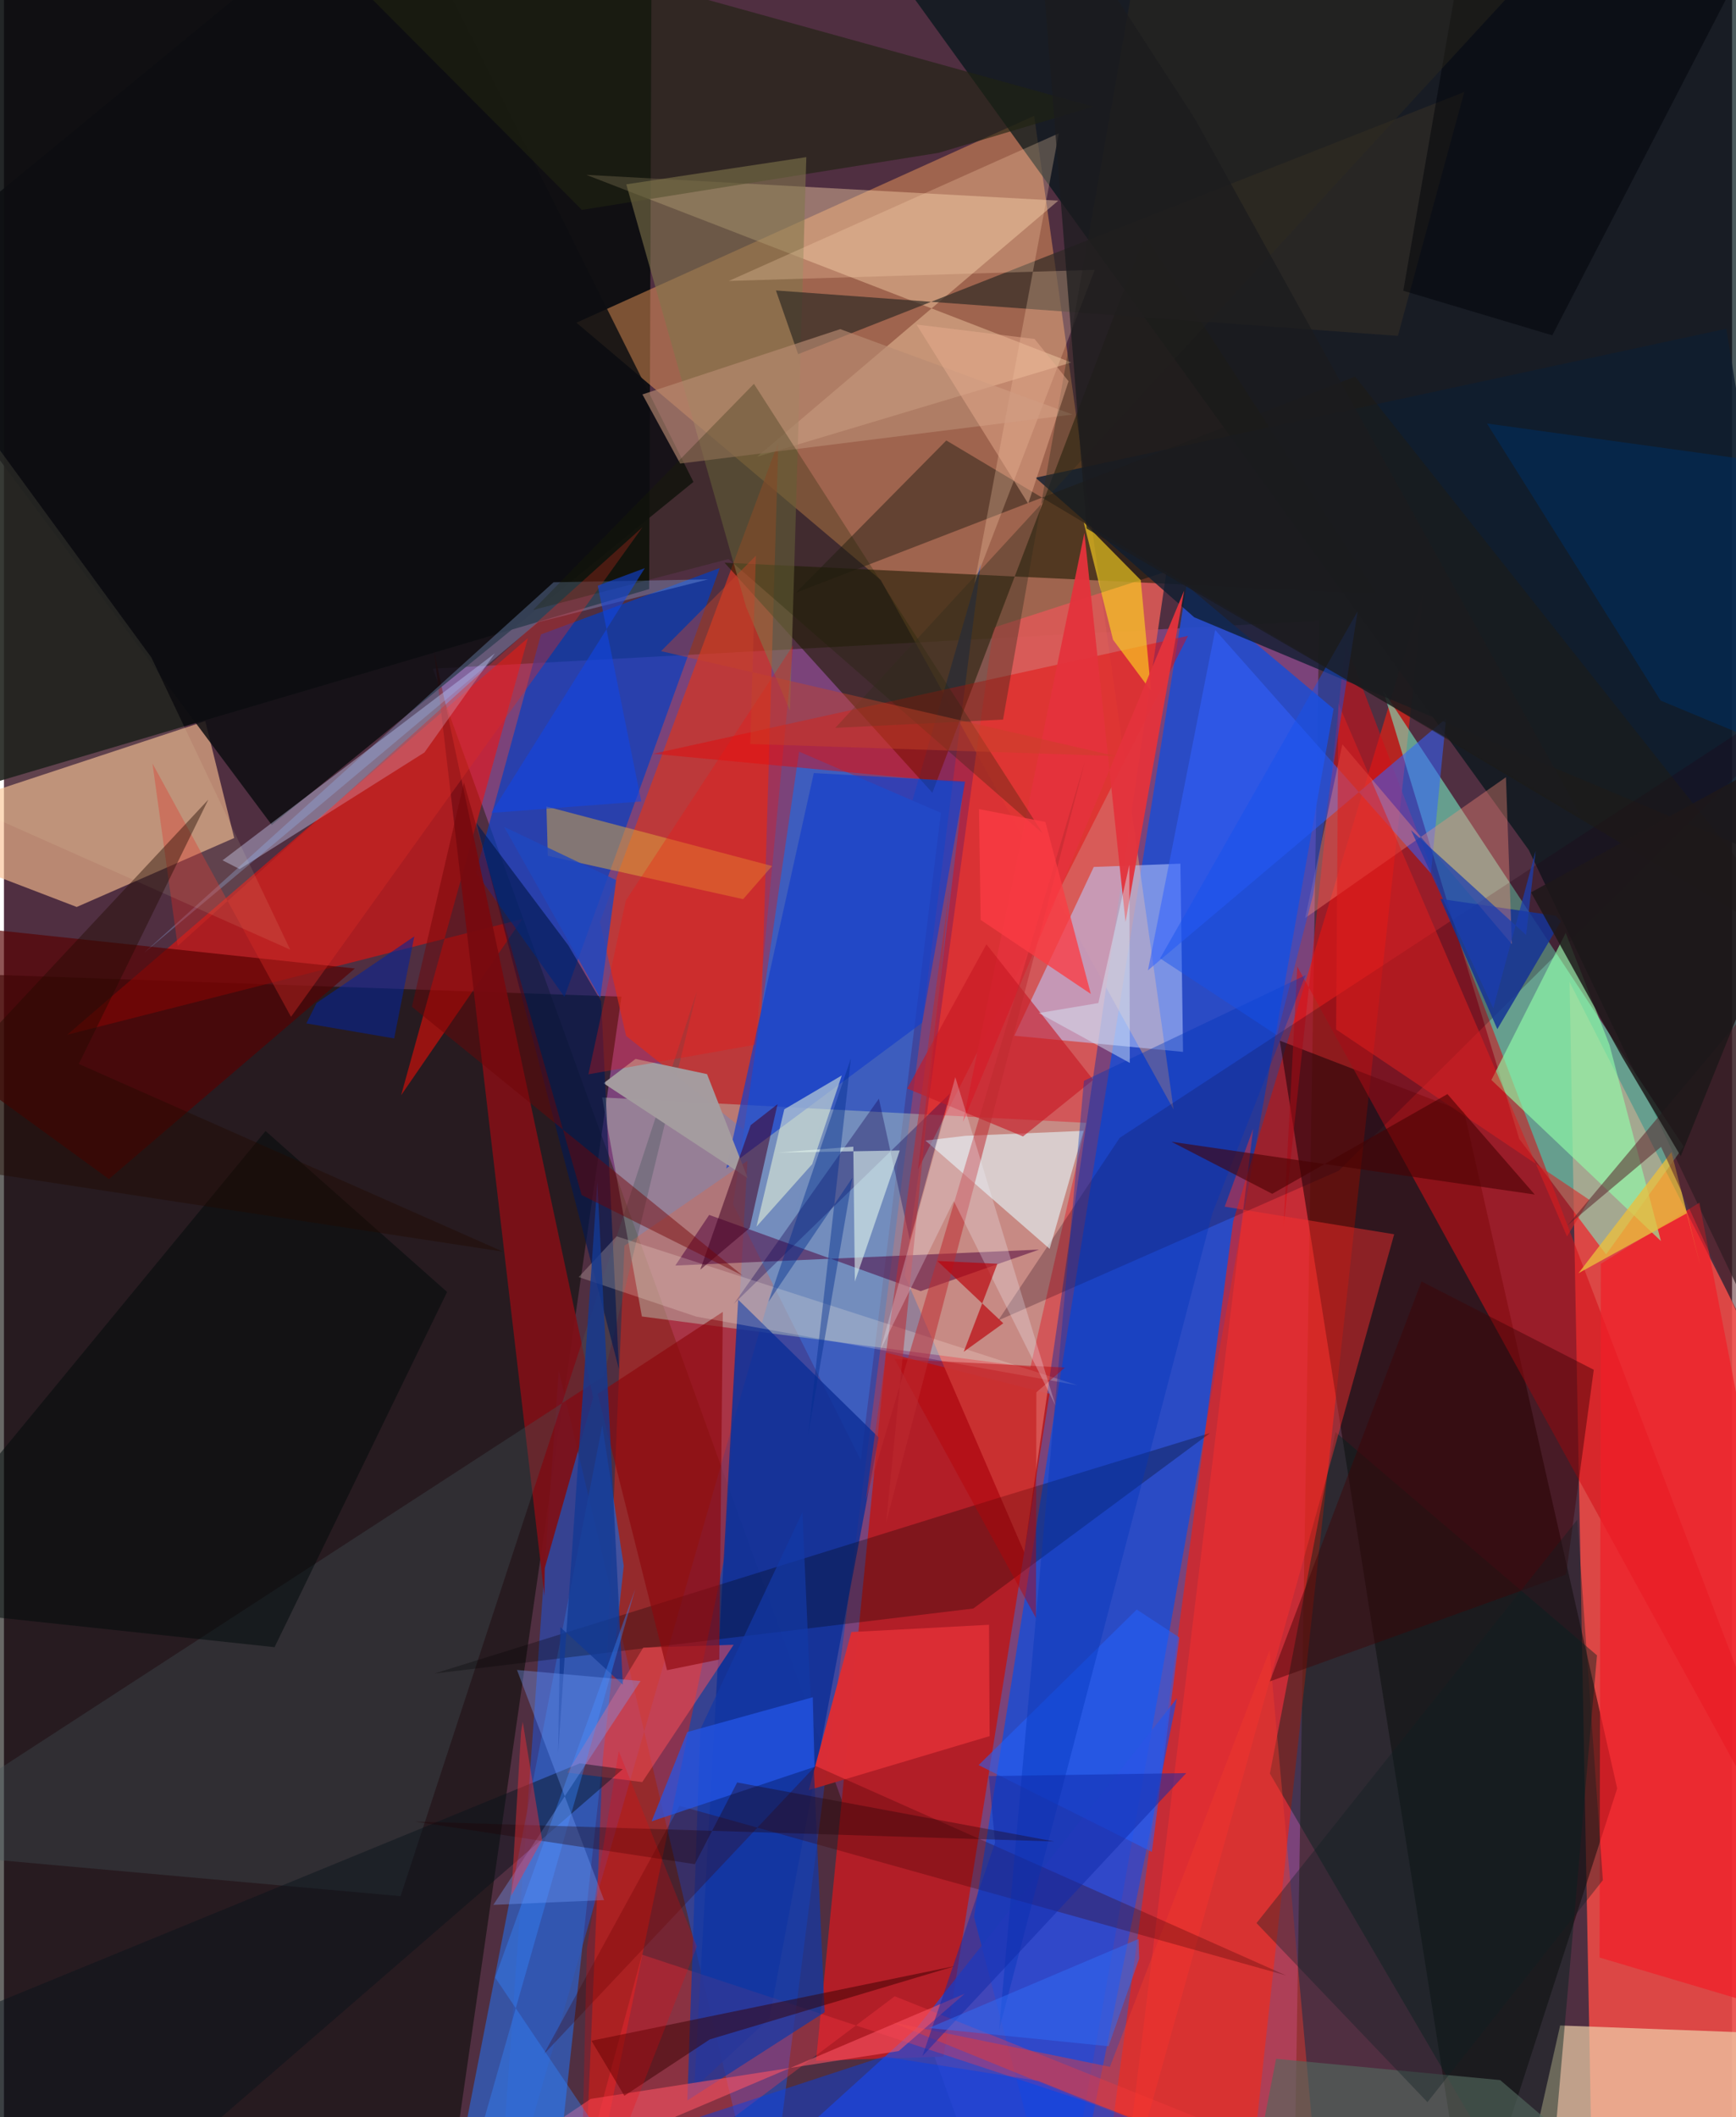 <svg xmlns="http://www.w3.org/2000/svg" width="228" height="278" viewBox="0 0 836 1024"><path fill="#502f41" d="M0 0h836v1024H0z"/><path fill="#864989" fill-opacity=".788" d="M636.267 300.214l-11.497 725.052L483.143 1086 207.5 323.414z"/><path fill="#e94a45" fill-opacity=".914" d="M768.86 1086l-11.468-611.095L890.8 737.025 898 1086z"/><path fill="#080c0d" fill-opacity=".89" d="M-62 395.374L312.138 284.91l1.229-320.817L-5.293-62z"/><path fill="#254cca" fill-opacity=".933" d="M572.107 283.105l71.127 59.733L510.917 1086l-41.631-158.793z"/><path fill="#f3200d" fill-opacity=".62" d="M528.515 1086H599.6l87.33-800.767-92.27 305.433z"/><path fill="#ffa55e" fill-opacity=".451" d="M276.943 156.082l221.441-100.07 67.446 480.607-141.638-256.095z"/><path fill="#10110d" fill-opacity=".631" d="M-29.326 470.634L-62 1053.91 211.578 1086l87.154-603.939z"/><path fill="#001519" fill-opacity=".702" d="M898 746.956L737.626 411.062 396.166-62 898-44.413z"/><path fill="#b31f28" fill-opacity=".996" d="M454.513 994.72l-61.657 1.956 33.855-342.478 79.114 19.944z"/><path fill="#2f48a8" fill-opacity=".78" d="M472.57 272.415L368.552 1086 268.39 662.86 238.13 1086z"/><path fill="#78f5cb" fill-opacity=".557" d="M812.599 554.52l-37.521 52.21-42.023-55.873-65.828-216.847z"/><path fill="#db5956" fill-opacity=".898" d="M562.384 276.44l-83.69 27.141-42.94 313.227 57.827 133.97z"/><path fill="#fabe90" fill-opacity=".62" d="M-62 401.404L97.386 348.79l14.004 56.52-76.187 33.361z"/><path fill="#d9341e" fill-opacity=".69" d="M364.539 551.73l10.095-337.865L288.298 445.9l12.674 55.108z"/><path fill="#ff0d05" fill-opacity=".518" d="M192.138 529.729l58.616-85.23-220.135 55.97 222.826-191.824z"/><path fill="#160000" fill-opacity=".541" d="M706.386 537.708l74.052 327.319L709.06 1086l-91.848-582.655z"/><path fill="#3e5dbe" fill-opacity=".992" d="M414.53 706.332l38.754-313.198-68.625-29.604-31.94 218.938z"/><path fill="#d22719" fill-opacity=".529" d="M359.68 561.442l-59.503 41.06L279.814 1086l69.092-334.5z"/><path fill="#b8cbbb" fill-opacity=".439" d="M496.574 661.264l-187.965-24.532-19.229-105.938 234.16 12.295z"/><path fill="#003fc4" fill-opacity=".671" d="M271.155 482.155l-42.841-60.209 31.492-115.11 86.457-32.086z"/><path fill="#d40f16" fill-opacity=".557" d="M648.957 311.01L618.99 593.694l6.7-126.214L898 963.784z"/><path fill="#1f1c02" fill-opacity=".596" d="M551.93 113.642L449.128 383.408 348.567 272.147l315.698 15.029z"/><path fill="#efd0aa" fill-opacity=".702" d="M898 985.106l-145.167-5.454-10.049 44.688 65.929 61.66z"/><path fill="#bacbff" fill-opacity=".553" d="M488.78 500.952l81.62 7.799-1.265-91.03-41.91 1.586z"/><path fill="#fcd9ae" fill-opacity=".416" d="M516.367 175.322L281.726 84.57l228.33 12.475-145.698 123.842z"/><path fill="#3247ca" fill-opacity=".792" d="M356.153 1058.103l85.706-77.6 125.602-159.1-50.11 248.71z"/><path fill="#e50707" fill-opacity=".455" d="M572.826 307.53L442.155 565.636l22.286-186.845-150.355-14.226z"/><path fill="#7e1017" fill-opacity=".929" d="M285.044 675.944l-23.423 82.535-.146 13.504-53.452-457.4z"/><path fill="#325bb7" fill-opacity=".827" d="M299.842 757.347L289.46 689.38 212.156 1086h51.953z"/><path fill="#0e3097" fill-opacity=".827" d="M370.29 976.228l52.873-280.985-67.985-66.63-21.24 381.337z"/><path fill="#ff3844" fill-opacity=".329" d="M430.947 965.52L270.679 1086l38-140.613 414.44 137.139z"/><path fill="#3262ff" fill-opacity=".545" d="M585.965 304.701L690.323 422.42l7.346-74.958-144.237 121.855z"/><path fill="#02221f" fill-opacity=".443" d="M770.662 800.62L644.115 692.646l-31.692 165.166L745.813 1086z"/><path fill="#0c0d11" fill-opacity=".843" d="M333.541 233.093l-203.994 165.9L-62 142.072 186.249-62z"/><path fill="#d1d4fe" fill-opacity=".4" d="M105.75 416.107l131.765-100.13-34.097 47.968-89.396 56.395z"/><path fill="#0e1e2f" fill-opacity=".788" d="M833.224 159l-334.18 72.052 76.793 67.521L876.4 424.266z"/><path fill="#f21e28" fill-opacity=".69" d="M772.539 611.227l47.665-29.549L898 984.28 771.906 946.8z"/><path fill="#1f2211" fill-opacity=".62" d="M526.971 51.579l-74.785 22.344-172.605 27.591L116.774-62z"/><path fill="#210015" fill-opacity=".259" d="M480.966 638.66l58.805-88.327L898 315.679 645.73 566.242z"/><path fill="#fd312e" fill-opacity=".447" d="M672.546 596.976l-132.44 474.876 64.206-525.866-13.753 37.64z"/><path fill="#43545b" fill-opacity=".337" d="M191.887 917.123L-62 894.348l352.189-228.766 45.052-186.14z"/><path fill="#fcd320" fill-opacity=".639" d="M536.546 309.414l18.369 24.726-4.963-53.551-27.58-27.926z"/><path fill="#030003" fill-opacity=".282" d="M468.95 777.975l-260.68 31.45 270.099-84.108 105.144-32.214z"/><path fill="#91fea8" fill-opacity=".635" d="M801.587 600.235l-82.008-77.891 35.958-71.12 21.178 54.182z"/><path fill="#570000" fill-opacity=".667" d="M169.749 468.418L-33.5 446.74l-6.218 57.72 90.492 65.816z"/><path fill="#1740ca" fill-opacity=".71" d="M444.192 494.667L464.982 378l-73.198-4.096-42.36 191.239z"/><path fill="#dc2d34" fill-opacity=".98" d="M476.54 785.846l-66.59 3.52-20.612 76.445 87.507-26.111z"/><path fill="#80764b" fill-opacity=".576" d="M388.166 75.998l-87.105 13.154 57.93 204.363 21.286 50.303z"/><path fill="#e6fafd" fill-opacity=".592" d="M445.78 551.643l60.088 52.362 16.419-57.058-57.2 2.416z"/><path fill="#000a0b" fill-opacity=".518" d="M126.563 547.03L-62 776.01l192.906 20.674 83.478-171.813z"/><path fill="#4c003b" fill-opacity=".514" d="M324.789 612.096l16.374-24.483 102.324 36.866 57.267-20.094z"/><path fill="#ef3a2c" fill-opacity=".439" d="M429.517 978.064l105.52 21.601 77.176-201.29 23.791 263.65z"/><path fill="#153395" fill-opacity=".851" d="M750.666 442.92l-55.77-8.164 27.557 62.991 30.757-52.138z"/><path fill="#e3333c" fill-opacity=".957" d="M570.929 285.722l-28.34 160.199-19.905-188.167-58.736 284.884z"/><path fill="#1338a6" fill-opacity=".714" d="M330.587 1015.928l66.455-42.691-10.773-241.807-49.408 105.005z"/><path fill="#1f1a13" fill-opacity=".463" d="M653.67 182.14L383.136 286.681l72.758-73.644 421.363 251.477z"/><path fill="#fe8f7c" fill-opacity=".365" d="M629.472 444.034l18.014-84.006 81.994 96.642-2.858-80.766z"/><path fill="#302a25" fill-opacity=".694" d="M384.192 171.3l-10.734-30.81 300.885 21.969 32.14-117.992z"/><path fill="#ffd7b2" fill-opacity=".267" d="M469.48 282.273l58.227-151.762-177.024 5.368L510.32 64.482z"/><path fill="#f1fddc" fill-opacity=".518" d="M405.314 520.154l-14.295 42.88-26.984 30.253 13.47-56.754z"/><path fill="#3d0000" fill-opacity=".286" d="M620.247 955.45L392.605 854.126 261.101 993.63l65.732-120.197z"/><path fill="#fa4f56" fill-opacity=".51" d="M308.787 861.92l44.21-66.388-43.699 1.332-36.767 60.475z"/><path fill="#150354" fill-opacity=".353" d="M438.236 599.749l19.403-70.84-104.486 101.66 70.124-99.177z"/><path fill="#ddab3c" fill-opacity=".502" d="M262.44 390.077l.654 23.854 94.504 20.956 13.984-16.024z"/><path fill="#a59c9f" fill-opacity=".984" d="M359.816 569.839l-19.678-50.325-34.59-7.348-15.493 11.765z"/><path fill="#c71823" fill-opacity=".608" d="M436.946 526.493l56.047 23.155 33.984-27.363-51.678-65.578z"/><path fill="#2456e9" fill-opacity=".71" d="M313.311 880.921l17.222-43.18 60.755-16.846.864 33.664z"/><path fill="#b98c73" fill-opacity=".639" d="M404.58 159.188l112.388 41.3-189.846 23.72-18.246-33.435z"/><path fill="#041951" fill-opacity=".651" d="M288.924 484.3l8.602 177.927-68.977-264.222 44.449 59.184z"/><path fill="#ebbf3d" fill-opacity=".765" d="M820.84 612.87l-6.758-26.038-52.383 28.985 44.98-58.57z"/><path fill="#dd1f1e" fill-opacity=".545" d="M756.149 598.03l10.846-17.688-122.537-82.439 1.105-157.628z"/><path fill="#e3f5ed" fill-opacity=".592" d="M411.646 619.854l21.713-63.404-58.847 1.022 36.377-2.876z"/><path fill="#012d5a" fill-opacity=".639" d="M801.452 338.847l-84.01-134.011 180.126 24.925.432 149.161z"/><path fill="#8c070b" fill-opacity=".635" d="M346.027 802.649l1.737-168.14-60.554 39.665 33.572 133.638z"/><path fill="#fff2e2" fill-opacity=".216" d="M519.395 670.023l-184.487-33.218-56.874-19.125 18.359-19.722z"/><path fill="#0042ee" fill-opacity=".447" d="M268.695 1046.112L698.385 1086l-197.998-79.563-74.856-11.758z"/><path fill="#2361fc" fill-opacity=".549" d="M548.009 778.477l-76.501 75.237 83.833 41.992 13.261-103.727z"/><path fill="#96befd" fill-opacity=".286" d="M340.691 280.215l-74.81 1.405L67.886 460.74l190.576-159.818z"/><path fill="#133993" fill-opacity=".796" d="M299.395 814.82L269.148 787l-1.07 61.016 18.984-276.245z"/><path fill="#fa5362" fill-opacity=".592" d="M283.866 1015.147l148.956-23.115 31.943-27.741L178.609 1086z"/><path fill="#53685e" fill-opacity=".635" d="M723.816 1006.059l-108.392-10.297L597.889 1086h219.58z"/><path fill="#d82b26" fill-opacity=".384" d="M308.914 254.978L138.867 491.817 71.852 369.29l12.199 88.235z"/><path fill="#1b2200" fill-opacity=".275" d="M350.512 270.388l-94.568 24.665L362.819 185.65l139.793 217.542z"/><path fill="#0035b9" fill-opacity=".388" d="M481.385 981.843l103.2-394.983 45.109-115.19-107.225 51.078z"/><path fill="#3e0306" fill-opacity=".451" d="M685.765 619.79l83.345 42.716-13.413 99.034-143.316 51.7z"/><path fill="#08121b" fill-opacity=".463" d="M48.392 1073.203l250.975-217.519-20.796-2.812L-62 992.596z"/><path fill="#1453ee" fill-opacity=".455" d="M615.814 500.685L633.29 432.9l21.576-137.254-95.57 167.88z"/><path fill="#ffffd1" fill-opacity=".09" d="M138.463 459.302l-67.107-141.25L-62 135.624l36.776 250.86z"/><path fill="#04259a" fill-opacity=".565" d="M198.514 452.895l-9.738 49.36-42.48-7.267 4.968-9.92z"/><path fill="#b70006" fill-opacity=".427" d="M499.454 673.407l-.202 109.176-68.376-125.278 82.412 4.135z"/><path fill="#460000" fill-opacity=".573" d="M698.316 529.172l42.239 48.589-175.743-25.527 48.744 25.177z"/><path fill="#000309" fill-opacity=".486" d="M845.744-24.84l-134.1-34.404-34.683 199.871 72.081 21.57z"/><path fill="#56232a" fill-opacity=".533" d="M870.13 456.93L756.296 592.807l45.356-38.108L898 765.197z"/><path fill="#420025" fill-opacity=".537" d="M360.767 593.938l-23.901 20.156 24.389-69.893 12.967-10.135z"/><path fill="#1f47bf" fill-opacity=".82" d="M297.22 418.039l-1.136 7.593-54.106-25.7 46.497 82.732z"/><path fill="#be2b30" fill-opacity=".529" d="M522.895 368.484L417 725.485l40.577-296.548-30.801 307.425z"/><path fill="#f2130e" fill-opacity=".298" d="M363.445 505.297l18.393-193.3-80.98 123.531-18.115 84.076z"/><path fill="#312e1d" fill-opacity=".388" d="M402.199 352.042l342.33-371.987L546.235-7.967 483.34 348.029z"/><path fill="#370000" fill-opacity=".486" d="M300.138 1013.633l-15.917-26.591 176.153-36.21-118.88 35.541z"/><path fill="#3286ff" fill-opacity=".4" d="M324.863 1086l-87.248-129.53 67.794-187.967-73.86 259.143z"/><path fill="#f1f6fe" fill-opacity=".263" d="M459.49 580.866l-35.473 72.106L460.23 520.97l48.47 158.822z"/><path fill="#75a0ff" fill-opacity=".353" d="M307.963 813.052l-71.211 108.262 53.563-2.303-42.129-111.317z"/><path fill="#112baa" fill-opacity=".506" d="M479.469 891.202l-35.11 103.208 127.596-136.82-95.503 1.445z"/><path fill="#710406" fill-opacity=".455" d="M222.51 378.449L197.35 486.94l160.015 130.02-77.912-38.976z"/><path fill="#1046e4" fill-opacity=".565" d="M310.027 274.794l-22.776 8.465 21.065 104.371-72.553 5.554z"/><path fill="#1b3daf" fill-opacity=".725" d="M736.378 452.215l-55.682-50.71 39.786 86.172 20.502-76.137z"/><path fill="#0f2123" fill-opacity=".361" d="M605.95 930.129l155.212-195.13 12.342 174.387-84.858 107.352z"/><path fill="#1f0003" fill-opacity=".333" d="M354.706 862.112l153.379 28.535-309.464-9.626 135.59 20.616z"/><path fill="#042e8f" fill-opacity=".443" d="M409.73 511.856l-39.867 117.777 40.604-60.011-21.41 124.253z"/><path fill="#fa3c44" fill-opacity=".773" d="M472.5 444.934l53.298 35.802-21.993-83.2-32.122-6.205z"/><path fill="#210b01" fill-opacity=".427" d="M241.491 605.413L36.2 514.597l62.68-127.865L-62 559.01z"/><path fill="#d7eaf9" fill-opacity=".459" d="M544.444 418.287l.212 95.81-44.013-24.122 28.806-4.828z"/><path fill="#bb020a" fill-opacity=".659" d="M483.448 640.021l-19.13 13.775 16.263-42.559-29.04-1.352z"/><path fill="#c74427" fill-opacity=".435" d="M537.562 365.67l-219.675-50.73 45.875-46.16-2.724 91.07z"/><path fill="#fb0000" fill-opacity=".22" d="M278.698 1086L282 942.19l15.419-95.262 37.804 94.48z"/><path fill="#2f6df5" fill-opacity=".51" d="M548.919 937.804l-101.471 43.057 86.928 8.843 14.822-42.42z"/><path fill="#fc3238" fill-opacity=".416" d="M250.976 832.82l9.372 57.163-14.908 26.94 4.723-79.46z"/><path fill="#1b1c1e" fill-opacity=".745" d="M523.748 255.637L498.703-62l77.543 119.626 186.66 337.11z"/><path fill="#1e1819" fill-opacity=".851" d="M898 344.227l-159.253 87.385 44.003 79.468 28.436 48.127z"/><path fill="#eaae91" fill-opacity=".471" d="M515.027 184.4l-19.53 59.184-54.027-86.611 57.134 6.99z"/></svg>